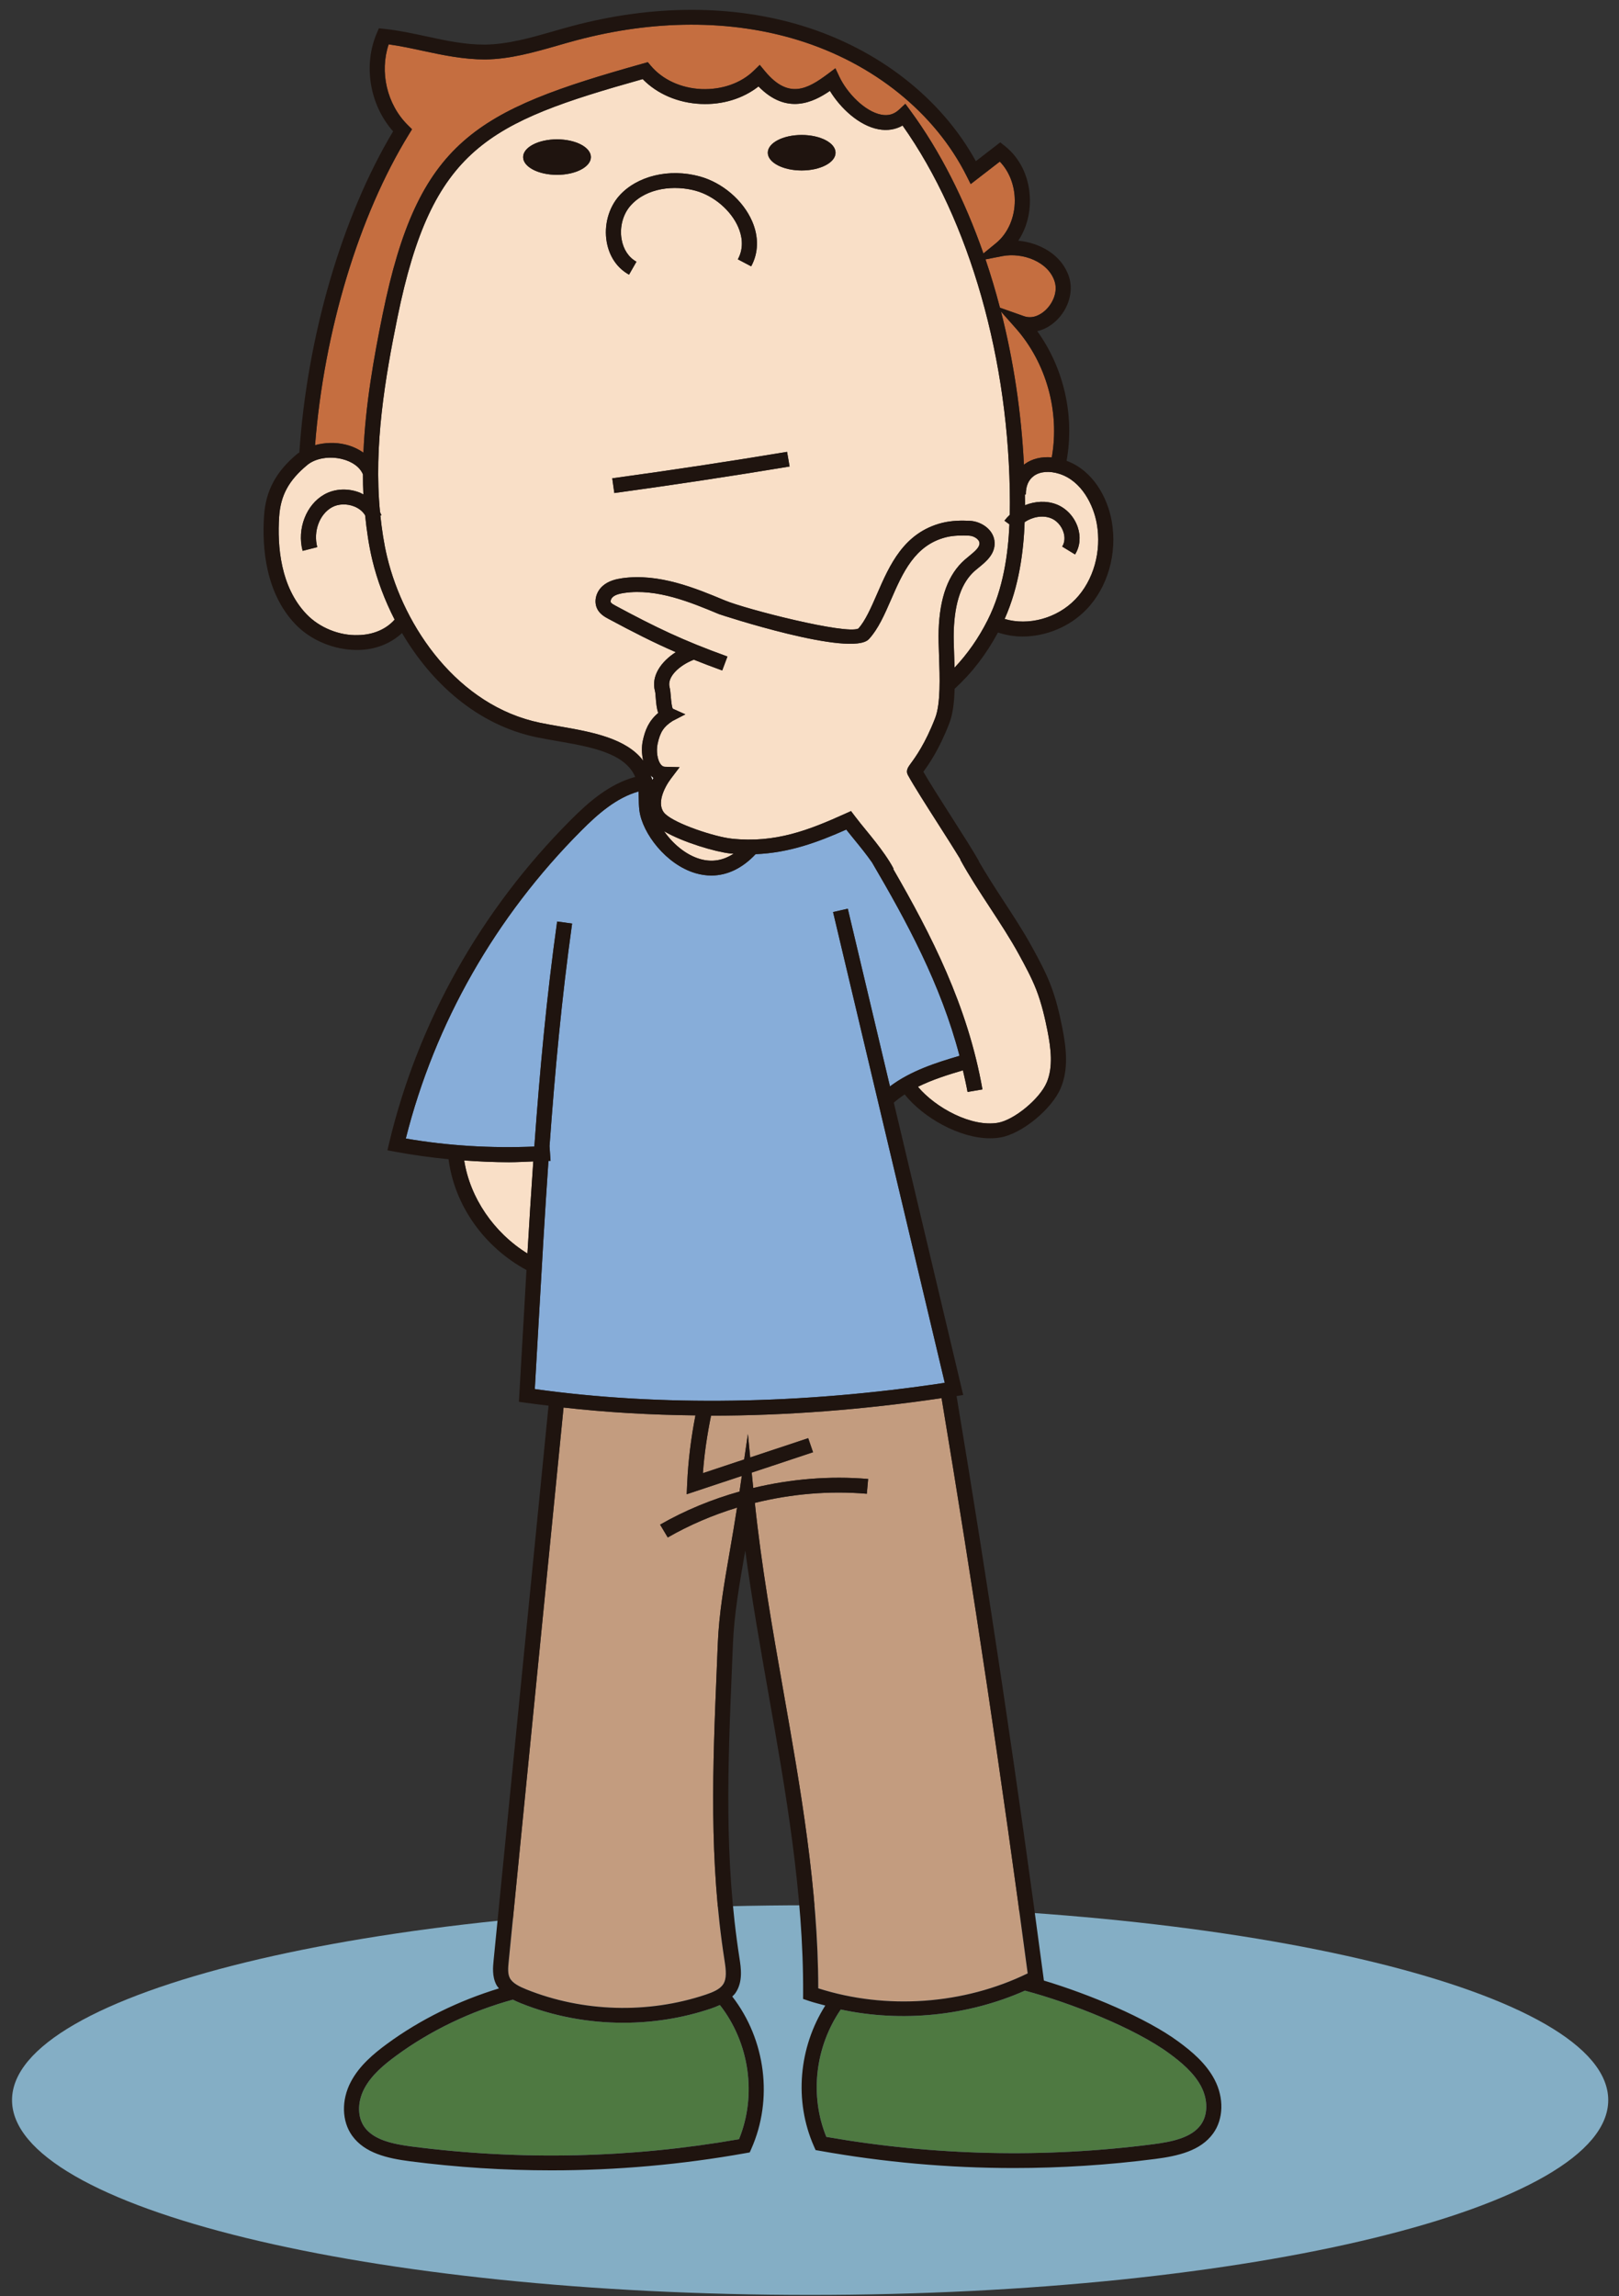 <?xml version="1.0" encoding="UTF-8" standalone="no"?>
<!DOCTYPE svg PUBLIC "-//W3C//DTD SVG 1.1//EN" "http://www.w3.org/Graphics/SVG/1.1/DTD/svg11.dtd">
<svg width="100%" height="100%" viewBox="0 0 110 156" version="1.1" xmlns="http://www.w3.org/2000/svg" xmlns:xlink="http://www.w3.org/1999/xlink" xml:space="preserve" xmlns:serif="http://www.serif.com/" style="fill-rule:evenodd;clip-rule:evenodd;stroke-linejoin:round;stroke-miterlimit:2;">
    <rect x="0" y="0" width="110" height="156" fill="#333333" stroke="none"/>
    <g transform="matrix(1,0,0,1,-45,-29)">
        <g id="boy2" transform="matrix(0.51,0,0,0.51,45.817,29.668)">
            <g transform="matrix(0,-1,-1,0,106.325,172.113)">
                <path d="M-106.325,-106.325C-120.659,-106.325 -132.278,-58.721 -132.278,-0C-132.278,58.722 -120.659,106.325 -106.325,106.325C-91.991,106.325 -80.372,58.722 -80.372,-0C-80.372,-58.721 -91.991,-106.325 -106.325,-106.325" style="fill:rgb(132,174,197);fill-rule:nonzero;"/>
            </g>
            <g transform="matrix(1,0,0,1,136.13,81.386)">
                <path d="M0,-19.302C-0.713,-18.787 -1.081,-17.935 -1.065,-16.836L-1.197,-16.834C-1.192,-16.474 -1.176,-16.114 -1.175,-15.752C-1.175,-15.64 -1.179,-15.511 -1.179,-15.397C0.174,-15.938 1.669,-16.022 2.998,-15.516C4.31,-15.012 5.375,-13.873 5.847,-12.473C6.276,-11.199 6.144,-9.875 5.486,-8.841L3.775,-9.889C4.116,-10.424 4.173,-11.14 3.933,-11.851C3.651,-12.686 3.011,-13.384 2.261,-13.672C1.169,-14.094 -0.159,-13.858 -1.226,-13.149C-1.367,-9.317 -1.948,-4.609 -3.894,-0.243C-0.718,0.697 3.083,-0.327 5.525,-2.856C7.95,-5.364 9.045,-9.234 8.384,-12.948C7.947,-15.405 6.387,-18.612 3.425,-19.569C2.085,-19.999 0.837,-19.903 0,-19.302" style="fill:rgb(249,223,199);fill-rule:nonzero;"/>
            </g>
            <g transform="matrix(1,0,0,1,44.446,2.342)">
                <path d="M0,55.574C0.908,55.796 1.695,56.174 2.367,56.646C2.637,50.264 3.751,43.988 4.925,38.237C9.656,15.053 17.277,11.077 39.624,4.809L40.255,4.632L40.675,5.129C42.232,6.966 44.682,8.091 47.394,8.216C50.094,8.32 52.649,7.447 54.376,5.761L55.166,4.989L55.869,5.839C59.001,9.612 61.515,8.229 64.245,6.19L65.244,5.442L65.771,6.561C66.788,8.724 69.157,11.209 71.362,11.623C72.288,11.799 73.058,11.578 73.726,10.956L74.562,10.175L75.237,11.093C79.183,16.453 82.46,22.949 84.964,30.11L86.648,28.733C88.229,27.44 89.161,25.305 89.144,23.018C89.129,21.027 88.394,19.16 87.146,17.875L83.269,20.871L82.72,19.777C78.497,11.371 70.321,4.781 60.289,1.693C51.313,-1.072 41.054,-1.052 30.625,1.746C29.837,1.956 29.052,2.182 28.265,2.409C25.144,3.303 21.918,4.229 18.562,4.27C15.74,4.262 13.011,3.71 10.36,3.136C8.842,2.806 7.28,2.469 5.732,2.258C4.496,5.935 5.496,10.263 8.289,13.018L8.844,13.565L8.437,14.228C1.747,25.093 -2.884,40.483 -4.076,55.649C-2.802,55.3 -1.379,55.232 0,55.574" style="fill:rgb(197,110,64);fill-rule:nonzero;"/>
            </g>
            <g transform="matrix(1,0,0,1,131.935,40.767)">
                <path d="M0,-7.961L-2.244,-7.524C-1.534,-5.432 -0.894,-3.282 -0.321,-1.09L2.858,0.035C4.207,0.515 5.331,-0.367 5.755,-0.768C6.685,-1.642 7.419,-3.161 6.963,-4.586C6.111,-7.247 2.673,-8.476 0,-7.961" style="fill:rgb(197,110,64);fill-rule:nonzero;"/>
            </g>
            <g transform="matrix(1,0,0,1,47.043,75.463)">
                <path d="M0,-8.122C-0.292,-8.622 -0.787,-9.036 -1.423,-9.298C-2.424,-9.705 -3.572,-9.671 -4.421,-9.201C-6.09,-8.27 -6.932,-5.987 -6.379,-3.89L-8.33,-3.395C-9.105,-6.33 -7.852,-9.566 -5.415,-10.921C-4.015,-11.698 -2.231,-11.773 -0.646,-11.124C-0.5,-11.063 -0.376,-10.976 -0.239,-10.906C-0.282,-11.797 -0.288,-12.686 -0.29,-13.576C-0.689,-14.543 -1.706,-15.289 -3.084,-15.627C-4.779,-16.046 -6.633,-15.726 -7.701,-14.84C-10.18,-12.787 -11.268,-10.784 -11.456,-7.931C-11.713,-4.016 -11.289,1.415 -7.804,5.047C-6.105,6.818 -3.46,7.924 -0.914,7.827C1.076,7.784 2.796,7.052 3.928,5.765L3.931,5.768C2.595,3.168 1.593,0.475 0.964,-2.141C0.488,-4.118 0.205,-6.118 0,-8.122" style="fill:rgb(249,223,199);fill-rule:nonzero;"/>
            </g>
            <g transform="matrix(1,0,0,1,123.445,136.172)">
                <path d="M0,-53.495C0.144,-57.914 1.285,-60.999 3.49,-62.929C3.668,-63.085 3.859,-63.242 4.052,-63.398C4.903,-64.093 5.46,-64.59 5.441,-65.129C5.421,-65.656 4.684,-66.099 4.062,-66.128C3.172,-66.167 2.013,-66.181 0.961,-65.912C-3.184,-64.858 -4.79,-61.172 -6.342,-57.606C-7.213,-55.607 -8.035,-53.719 -9.282,-52.356C-11.573,-49.847 -29.099,-55.607 -29.266,-55.679C-32.944,-57.214 -37.518,-59.134 -41.877,-58.498C-42.384,-58.425 -43.018,-58.297 -43.408,-57.958C-43.66,-57.738 -43.755,-57.383 -43.665,-57.233C-43.572,-57.081 -43.259,-56.911 -43.031,-56.789C-37.715,-53.933 -34.13,-52.191 -28.136,-50.028L-28.833,-48.169C-30.206,-48.665 -31.441,-49.138 -32.613,-49.607C-34.541,-48.859 -36.215,-47.315 -35.843,-45.937C-35.763,-45.641 -35.718,-45.185 -35.677,-44.682C-35.642,-44.234 -35.567,-43.305 -35.413,-43.076L-33.742,-42.326L-35.432,-41.454C-36.62,-40.698 -37.108,-39.958 -37.439,-38.402C-37.65,-37.416 -37.463,-36.208 -37.014,-35.647C-36.802,-35.384 -36.599,-35.346 -36.446,-35.342L-34.509,-35.289L-35.665,-33.762C-36.551,-32.591 -37.706,-30.282 -36.418,-29.053C-35.013,-27.713 -29.791,-26 -27.558,-25.765C-21.752,-25.145 -17.267,-26.913 -12.417,-29.105L-11.673,-29.441L-11.186,-28.796C-10.714,-28.169 -10.18,-27.516 -9.631,-26.845C-8.784,-25.811 -7.932,-24.752 -7.179,-23.666L-7.174,-23.669C-7.165,-23.651 -7.155,-23.635 -7.145,-23.617C-6.726,-23.011 -6.331,-22.397 -6.005,-21.77L-6.061,-21.742C-1.017,-13.01 3.87,-3.537 5.837,7.638L3.851,7.975C3.679,6.996 3.451,6.049 3.234,5.095C1.243,5.68 -0.846,6.336 -2.761,7.285C-0.393,10.101 4.378,12.686 7.903,12.08C10.077,11.699 13.479,8.885 14.401,6.702C15.275,4.638 14.96,2.157 14.491,-0.217C14.184,-1.762 13.737,-3.777 13,-5.665C12.373,-7.267 11.518,-8.837 10.689,-10.354C9.58,-12.391 8.179,-14.532 6.825,-16.602C5.449,-18.706 4.025,-20.879 2.877,-22.984L2.907,-23C2.111,-24.313 1.01,-26.039 -0.066,-27.723C-1.655,-30.211 -3.297,-32.784 -4.092,-34.233C-4.416,-34.825 -4.075,-35.291 -3.712,-35.784C-3.135,-36.567 -1.785,-38.404 -0.459,-41.849C0.277,-43.763 0.153,-47.271 0.054,-50.09C0.009,-51.362 -0.032,-52.546 0,-53.495" style="fill:rgb(249,223,199);fill-rule:nonzero;"/>
            </g>
            <g transform="matrix(0.883,0.47,0.47,-0.883,85.161,102.564)">
                <path d="M0.135,0.054C0.138,0.052 0.138,0.049 0.14,0.047C0.14,0.149 0.132,0.251 0.135,0.352C-0.024,0.372 -0.184,0.435 -0.344,0.484C-0.187,0.332 -0.013,0.229 0.135,0.054" style="fill:white;fill-rule:nonzero;"/>
            </g>
            <g transform="matrix(-0.307,0.952,0.952,0.307,94.9,107.731)">
                <path d="M4.07,-7.122C5.278,-5.55 6.172,-3.442 6.12,-1.459C6.078,0.2 5.381,1.555 4.07,2.604C4.105,2.453 4.153,2.314 4.184,2.161C4.584,0.255 4.701,-4.293 4.07,-7.122" style="fill:rgb(249,223,199);fill-rule:nonzero;"/>
            </g>
            <g transform="matrix(1,0,0,1,131.757,60.609)">
                <path d="M0,-20.408C1.665,-13.892 2.702,-6.995 3.052,0C3.099,-0.037 3.132,-0.085 3.18,-0.12C4.154,-0.822 5.41,-1.107 6.76,-0.994C7.837,-7.061 6.057,-13.573 1.934,-18.226L0,-20.408Z" style="fill:rgb(197,110,64);fill-rule:nonzero;"/>
            </g>
            <g transform="matrix(1,0,0,1,124.26,107.29)">
                <path d="M0,75.602L-14.88,12.892L-12.917,12.444L-7.3,36.114C-4.528,34.033 -1.152,32.957 1.967,32.043C-0.537,22.466 -5.114,14.098 -9.682,6.297C-10.389,5.281 -11.205,4.268 -12.017,3.277C-12.399,2.811 -12.774,2.352 -13.126,1.906C-16.9,3.584 -20.731,5.007 -25.197,5.18C-26.934,7.034 -28.959,8.027 -31.089,8.027C-31.787,8.027 -32.495,7.924 -33.206,7.715C-37.128,6.563 -40.292,2.389 -40.679,-0.636C-40.751,-1.203 -40.762,-1.775 -40.771,-2.347C-40.775,-2.629 -40.783,-2.9 -40.796,-3.169C-43.742,-2.34 -46.197,-0.186 -48.41,2.034C-59.854,13.511 -67.928,27.677 -71.8,43.062C-66.157,44.035 -60.412,44.37 -54.677,44.131C-53.955,34.077 -53.044,24.164 -51.64,14.153L-49.643,14.423C-51.03,24.313 -51.935,34.121 -52.651,44.072L-52.516,46.032C-52.609,46.038 -52.702,46.036 -52.794,46.04C-53.273,52.925 -53.67,59.886 -54.073,67.003C-54.249,70.112 -54.427,73.253 -54.614,76.434C-37.877,78.771 -19.038,78.481 0,75.602" style="fill:rgb(135,173,217);fill-rule:nonzero;"/>
            </g>
            <g transform="matrix(1,0,0,1,154.175,277.817)">
                <path d="M0,-5.59C-4.577,-8.952 -13.081,-12.32 -19.23,-13.958C-26.822,-10.595 -35.601,-9.695 -43.771,-11.446C-47.173,-6.484 -47.946,-0.015 -45.693,5.52C-31.292,8.037 -16.641,8.368 -2.134,6.497C0.424,6.166 2.963,5.625 4.197,3.914C5.155,2.586 5.17,0.577 4.234,-1.209C3.278,-3.03 1.557,-4.445 0,-5.59" style="fill:rgb(78,121,65);fill-rule:nonzero;"/>
            </g>
            <g transform="matrix(1,0,0,1,93.091,285.3)">
                <path d="M0,-19.045C-3.732,-17.788 -7.693,-17.162 -11.654,-17.162C-16.344,-17.162 -21.036,-18.04 -25.352,-19.781C-25.696,-19.922 -26.038,-20.074 -26.37,-20.243C-31.959,-18.709 -37.332,-16.144 -41.933,-12.762C-43.491,-11.617 -45.211,-10.202 -46.167,-8.381C-47.103,-6.597 -47.088,-4.586 -46.13,-3.258C-44.896,-1.547 -42.358,-1.004 -39.799,-0.676C-25.287,1.198 -10.636,0.865 3.759,-1.651C6.149,-7.525 5.167,-14.471 1.211,-19.529C0.816,-19.348 0.41,-19.185 0,-19.045" style="fill:rgb(78,121,65);fill-rule:nonzero;"/>
            </g>
            <g transform="matrix(1,0,0,1,87.357,249.666)">
                <path d="M0,-46.176L-1.018,-47.885C2.291,-49.785 5.86,-51.248 9.56,-52.292L9.863,-54.372L2.523,-51.933L2.588,-53.379C2.725,-56.41 3.103,-59.447 3.69,-62.435C-2.332,-62.501 -8.212,-62.842 -13.88,-63.481L-21.191,10.329C-21.28,11.225 -21.327,11.955 -21.039,12.51C-20.681,13.204 -19.775,13.646 -18.851,14.021C-11.337,17.053 -2.618,17.305 5.079,14.718C5.991,14.408 6.899,14.035 7.345,13.401C7.891,12.624 7.769,11.489 7.567,10.193C5.473,-3.223 5.989,-15.65 6.535,-28.806L6.666,-31.986C6.83,-36.088 7.506,-39.974 8.289,-44.475C8.6,-46.259 8.92,-48.16 9.23,-50.149C6.008,-49.167 2.901,-47.842 0,-46.176" style="fill:rgb(195,156,127);fill-rule:nonzero;"/>
            </g>
            <g transform="matrix(-0.98,0.198,0.198,0.98,64.682,165.585)">
                <path d="M-3.887,-11.538C-1.934,-11.933 -0.003,-12.418 1.916,-12.951C2.143,-7.906 -0.067,-2.707 -3.887,0.87C-4.942,-3.125 -6.001,-7.081 -7.08,-11.001C-6.014,-11.174 -4.945,-11.324 -3.887,-11.538" style="fill:rgb(249,223,199);fill-rule:nonzero;"/>
            </g>
            <g transform="matrix(1,0,0,1,72.603,87.267)">
                <path d="M0,-65.287C-2.493,-65.287 -4.514,-66.346 -4.514,-67.65C-4.514,-68.957 -2.493,-70.015 0,-70.015C2.493,-70.015 4.514,-68.957 4.514,-67.65C4.514,-66.346 2.493,-65.287 0,-65.287M8.272,-62.477C10.636,-65.147 14.952,-66.189 19.009,-65.076C22.039,-64.245 24.781,-61.9 25.996,-59.102C26.896,-57.028 26.852,-54.895 25.869,-53.098L24.093,-54.033C24.973,-55.645 24.605,-57.258 24.141,-58.327C23.173,-60.558 20.892,-62.503 18.465,-63.17C15.702,-63.93 11.945,-63.613 9.794,-61.179C8.776,-60.028 8.323,-58.306 8.61,-56.683C8.847,-55.341 9.548,-54.287 10.583,-53.715L9.597,-51.99C8.022,-52.856 6.967,-54.403 6.624,-56.344C6.236,-58.538 6.867,-60.889 8.272,-62.477M30.647,-28.39L30.984,-26.436C23.284,-25.159 15.429,-23.97 7.637,-22.904L7.359,-24.865C15.132,-25.929 22.967,-27.113 30.647,-28.39M32.596,-70.597C35.089,-70.597 37.11,-69.539 37.11,-68.233C37.11,-66.928 35.089,-65.869 32.596,-65.869C30.103,-65.869 28.082,-66.928 28.082,-68.233C28.082,-69.539 30.103,-70.597 32.596,-70.597M11.482,12.753C11.273,11.843 11.263,10.879 11.431,10.098C11.737,8.661 12.228,7.453 13.486,6.394C13.269,5.79 13.209,5.06 13.155,4.377C13.126,4.018 13.109,3.689 13.051,3.477C12.512,1.483 13.857,-0.445 15.824,-1.703C12.84,-3 10.174,-4.358 6.843,-6.147C6.435,-6.368 5.819,-6.698 5.446,-7.315C4.846,-8.305 5.126,-9.687 6.098,-10.534C6.885,-11.221 7.888,-11.438 8.673,-11.553C13.588,-12.249 18.456,-10.226 22.365,-8.595C25.165,-7.428 38.476,-4.024 40.148,-4.847C41.085,-5.894 41.844,-7.636 42.647,-9.48C44.31,-13.299 46.195,-17.627 51.299,-18.924C52.61,-19.255 53.962,-19.247 54.998,-19.199C56.537,-19.131 58.236,-18 58.298,-16.293C58.355,-14.743 57.151,-13.761 56.182,-12.97C56.008,-12.829 55.835,-12.687 55.673,-12.547C53.904,-10.998 52.983,-8.375 52.857,-4.527C52.827,-3.613 52.869,-2.476 52.912,-1.253C52.931,-0.724 52.948,-0.184 52.962,0.359C54.695,-1.481 56.156,-3.563 57.374,-5.981C59.48,-10.158 60.104,-14.868 60.273,-18.729L59.608,-19.216C59.825,-19.501 60.065,-19.762 60.321,-20.002C60.333,-20.57 60.337,-21.115 60.336,-21.629C60.305,-40.554 54.973,-59.232 46.038,-71.852C45.086,-71.31 43.992,-71.139 42.827,-71.357C40.242,-71.843 37.777,-74.143 36.358,-76.469C34.157,-74.953 30.601,-73.213 26.844,-77.062C24.779,-75.438 22.041,-74.594 19.143,-74.73C16.109,-74.87 13.332,-76.068 11.413,-78.04C-9.219,-72.231 -16.649,-68.867 -21.255,-46.297C-22.893,-38.268 -24.435,-29.213 -23.578,-20.369C-23.518,-20.223 -23.437,-20.085 -23.395,-19.932L-23.532,-19.894C-23.335,-18.051 -23.069,-16.213 -22.633,-14.4C-20.379,-5.024 -13.2,5.448 -2.244,7.706C-1.384,7.884 -0.475,8.04 0.45,8.201C4.638,8.926 9.231,9.767 11.482,12.753" style="fill:rgb(249,223,199);fill-rule:nonzero;"/>
            </g>
            <g transform="matrix(1,0,0,1,135.308,189.825)">
                <path d="M0,71.732C-3.381,46.265 -7.239,20.493 -11.472,-4.894C-21.863,-3.357 -32.195,-2.558 -42.158,-2.558L-42.184,-2.558C-42.697,-0.029 -43.086,2.53 -43.265,5.1L-37.769,3.273L-37.275,-0.118L-36.966,3.006L-29.24,0.439L-28.595,2.314L-36.766,5.03L-36.563,7.077C-31.573,5.876 -26.381,5.44 -21.254,5.873L-21.429,7.845C-26.434,7.417 -31.495,7.862 -36.35,9.062C-35.475,17.426 -33.996,25.904 -32.55,34.116C-30.271,47.056 -27.917,60.431 -27.9,73.725C-18.834,76.626 -8.51,75.889 0,71.732" style="fill:rgb(195,156,127);fill-rule:nonzero;"/>
            </g>
            <g transform="matrix(1,0,0,1,158.372,5.342)">
                <path d="M0,276.389C-1.234,278.1 -3.772,278.641 -6.331,278.972C-20.837,280.843 -35.489,280.512 -49.89,277.995C-52.143,272.46 -51.37,265.992 -47.967,261.029C-39.798,262.78 -31.019,261.88 -23.427,258.517C-17.278,260.155 -8.773,263.523 -4.197,266.885C-2.64,268.03 -0.919,269.445 0.037,271.266C0.973,273.052 0.958,275.061 0,276.389M-55.614,218.599C-57.06,210.387 -58.539,201.91 -59.414,193.545C-54.559,192.345 -49.498,191.9 -44.493,192.328L-44.318,190.356C-49.445,189.923 -54.637,190.359 -59.627,191.56L-59.83,189.513L-51.659,186.797L-52.304,184.922L-60.03,187.49L-60.339,184.366L-60.833,187.756L-66.329,189.583C-66.15,187.013 -65.761,184.454 -65.248,181.925L-65.222,181.925C-55.259,181.925 -44.927,181.126 -34.536,179.589C-30.303,204.976 -26.445,230.748 -23.064,256.215C-31.574,260.372 -41.898,261.109 -50.964,258.208C-50.98,244.914 -53.335,231.539 -55.614,218.599M-62.727,199.85C-63.509,204.351 -64.185,208.237 -64.35,212.339L-64.48,215.519C-65.026,228.675 -65.542,241.102 -63.448,254.518C-63.246,255.814 -63.124,256.949 -63.67,257.726C-64.116,258.36 -65.024,258.733 -65.937,259.042C-73.633,261.63 -82.353,261.377 -89.866,258.346C-90.79,257.971 -91.696,257.529 -92.054,256.834C-92.342,256.28 -92.295,255.55 -92.207,254.654L-84.896,180.844C-79.227,181.483 -73.347,181.824 -67.325,181.89C-67.912,184.878 -68.291,187.914 -68.427,190.946L-68.492,192.392L-61.152,189.952L-61.455,192.033C-65.155,193.076 -68.724,194.539 -72.033,196.44L-71.015,198.149C-68.114,196.483 -65.007,195.158 -61.785,194.176C-62.095,196.164 -62.416,198.066 -62.727,199.85M-61.521,278.307C-75.917,280.824 -90.568,281.157 -105.08,279.283C-107.639,278.954 -110.176,278.411 -111.411,276.701C-112.369,275.372 -112.383,273.362 -111.448,271.577C-110.492,269.756 -108.771,268.341 -107.213,267.197C-102.613,263.815 -97.24,261.249 -91.65,259.715C-91.319,259.884 -90.977,260.036 -90.633,260.177C-86.317,261.918 -81.625,262.796 -76.935,262.796C-72.974,262.796 -69.013,262.17 -65.281,260.913C-64.871,260.774 -64.465,260.611 -64.069,260.429C-60.114,265.488 -59.132,272.433 -61.521,278.307M-88.185,168.951C-87.782,161.834 -87.384,154.873 -86.906,147.989C-86.813,147.984 -86.72,147.986 -86.627,147.98L-86.763,146.02C-86.046,136.069 -85.142,126.261 -83.754,116.371L-85.751,116.101C-87.155,126.112 -88.066,136.025 -88.788,146.079C-94.523,146.318 -100.269,145.983 -105.912,145.01C-102.039,129.625 -93.966,115.459 -82.521,103.982C-80.308,101.762 -77.854,99.608 -74.908,98.779C-74.895,99.048 -74.886,99.319 -74.882,99.601C-74.873,100.173 -74.862,100.745 -74.791,101.312C-74.403,104.337 -71.24,108.511 -67.317,109.663C-66.606,109.872 -65.898,109.975 -65.2,109.975C-63.071,109.975 -61.045,108.982 -59.309,107.128C-54.842,106.955 -51.011,105.533 -47.237,103.854C-46.885,104.3 -46.51,104.759 -46.128,105.225C-45.316,106.216 -44.5,107.229 -43.793,108.245C-39.226,116.046 -34.648,124.414 -32.145,133.992C-35.263,134.906 -38.639,135.981 -41.412,138.062L-47.029,114.392L-48.992,114.84L-34.111,177.55C-53.149,180.429 -71.989,180.719 -88.726,178.382C-88.539,175.201 -88.36,172.06 -88.185,168.951M-98.135,147.928C-96.15,148.071 -94.16,148.163 -92.167,148.163C-91.089,148.163 -90.01,148.098 -88.932,148.056C-89.212,152.113 -89.465,156.201 -89.707,160.326C-94.161,157.576 -97.358,152.918 -98.135,147.928M-85.319,90.126C-86.244,89.965 -87.153,89.809 -88.013,89.631C-98.969,87.373 -106.148,76.901 -108.402,67.525C-108.838,65.712 -109.104,63.874 -109.301,62.031L-109.164,61.993C-109.207,61.84 -109.287,61.702 -109.347,61.556C-110.204,52.712 -108.662,43.657 -107.024,35.628C-102.418,13.058 -94.988,9.694 -74.356,3.885C-72.438,5.857 -69.66,7.055 -66.626,7.195C-63.729,7.331 -60.99,6.487 -58.925,4.863C-55.168,8.712 -51.612,6.972 -49.411,5.456C-47.992,7.782 -45.527,10.082 -42.942,10.568C-41.777,10.786 -40.683,10.615 -39.731,10.073C-30.796,22.693 -25.464,41.371 -25.433,60.296C-25.432,60.81 -25.436,61.355 -25.448,61.923C-25.704,62.163 -25.944,62.424 -26.161,62.709L-25.496,63.196C-25.665,67.057 -26.289,71.767 -28.395,75.944C-29.613,78.362 -31.074,80.444 -32.807,82.285C-32.821,81.741 -32.838,81.201 -32.857,80.672C-32.9,79.449 -32.942,78.312 -32.912,77.398C-32.786,73.55 -31.865,70.927 -30.096,69.378C-29.934,69.238 -29.761,69.096 -29.587,68.955C-28.618,68.164 -27.414,67.182 -27.471,65.632C-27.533,63.925 -29.232,62.794 -30.771,62.726C-31.807,62.678 -33.159,62.67 -34.47,63.001C-39.574,64.298 -41.459,68.626 -43.122,72.445C-43.925,74.289 -44.684,76.031 -45.621,77.078C-47.293,77.901 -60.604,74.497 -63.404,73.33C-67.313,71.699 -72.181,69.676 -77.096,70.372C-77.881,70.487 -78.884,70.704 -79.671,71.391C-80.643,72.238 -80.923,73.62 -80.323,74.61C-79.95,75.227 -79.334,75.557 -78.926,75.778C-75.595,77.567 -72.929,78.925 -69.945,80.222C-71.912,81.48 -73.257,83.408 -72.718,85.402C-72.66,85.614 -72.643,85.943 -72.614,86.302C-72.56,86.985 -72.5,87.715 -72.283,88.319C-73.541,89.378 -74.032,90.586 -74.338,92.023C-74.506,92.804 -74.496,93.768 -74.287,94.678C-76.538,91.692 -81.131,90.851 -85.319,90.126M-107.401,75.886C-108.533,77.173 -110.253,77.906 -112.243,77.949C-114.789,78.045 -117.435,76.94 -119.133,75.168C-122.618,71.536 -123.042,66.106 -122.785,62.191C-122.597,59.337 -121.509,57.334 -119.03,55.282C-117.962,54.396 -116.108,54.076 -114.413,54.494C-113.035,54.832 -112.019,55.578 -111.619,56.545C-111.617,57.435 -111.611,58.325 -111.568,59.215C-111.706,59.145 -111.829,59.058 -111.976,58.997C-113.561,58.348 -115.344,58.423 -116.744,59.201C-119.181,60.555 -120.434,63.791 -119.659,66.726L-117.708,66.232C-118.261,64.134 -117.419,61.851 -115.75,60.92C-114.901,60.451 -113.753,60.416 -112.752,60.824C-112.116,61.085 -111.621,61.499 -111.329,61.999C-111.124,64.003 -110.841,66.003 -110.365,67.981C-109.736,70.596 -108.734,73.289 -107.398,75.889L-107.401,75.886ZM-105.489,11.229L-105.082,10.566L-105.637,10.019C-108.43,7.264 -109.43,2.936 -108.194,-0.742C-106.646,-0.531 -105.084,-0.193 -103.566,0.136C-100.915,0.71 -98.186,1.263 -95.364,1.271C-92.008,1.23 -88.782,0.304 -85.661,-0.59C-84.874,-0.817 -84.088,-1.044 -83.301,-1.254C-72.872,-4.051 -62.613,-4.071 -53.637,-1.306C-43.605,1.782 -35.429,8.371 -31.206,16.778L-30.657,17.871L-26.779,14.875C-25.532,16.16 -24.797,18.028 -24.782,20.019C-24.765,22.306 -25.697,24.441 -27.277,25.734L-28.961,27.111C-31.465,19.95 -34.743,13.453 -38.689,8.093L-39.364,7.175L-40.2,7.956C-40.868,8.578 -41.638,8.799 -42.563,8.623C-44.769,8.209 -47.138,5.725 -48.155,3.562L-48.682,2.443L-49.681,3.191C-52.411,5.23 -54.925,6.613 -58.057,2.839L-58.76,1.99L-59.55,2.761C-61.276,4.448 -63.832,5.321 -66.532,5.216C-69.244,5.091 -71.693,3.966 -73.251,2.129L-73.671,1.632L-74.302,1.81C-96.648,8.077 -104.27,12.054 -109.001,35.238C-110.174,40.989 -111.289,47.265 -111.559,53.647C-112.23,53.174 -113.018,52.796 -113.926,52.575C-115.305,52.233 -116.728,52.3 -118.001,52.65C-116.81,37.484 -112.179,22.093 -105.489,11.229M-19.474,30.839C-19.018,32.264 -19.752,33.784 -20.682,34.658C-21.106,35.058 -22.23,35.94 -23.579,35.46L-26.758,34.335C-27.331,32.143 -27.971,29.993 -28.681,27.901L-26.437,27.464C-23.764,26.95 -20.326,28.178 -19.474,30.839M-19.854,54.274C-21.204,54.16 -22.46,54.446 -23.434,55.148C-23.482,55.183 -23.516,55.231 -23.562,55.268C-23.912,48.273 -24.95,41.375 -26.614,34.86L-24.681,37.041C-20.558,41.695 -18.777,48.206 -19.854,54.274M-13.857,63.096C-13.196,66.811 -14.291,70.68 -16.716,73.189C-19.159,75.717 -22.959,76.742 -26.135,75.801C-24.189,71.436 -23.608,66.728 -23.467,62.896C-22.4,62.187 -21.072,61.951 -19.98,62.372C-19.23,62.66 -18.59,63.359 -18.309,64.194C-18.068,64.905 -18.125,65.62 -18.466,66.156L-16.755,67.203C-16.098,66.169 -15.965,64.845 -16.395,63.572C-16.866,62.171 -17.932,61.033 -19.244,60.529C-20.572,60.023 -22.067,60.107 -23.42,60.648C-23.42,60.534 -23.417,60.405 -23.417,60.292C-23.417,59.931 -23.433,59.571 -23.438,59.21L-23.306,59.208C-23.322,58.11 -22.954,57.257 -22.241,56.743C-21.404,56.142 -20.156,56.045 -18.816,56.476C-15.854,57.433 -14.294,60.64 -13.857,63.096M-62.242,107.062C-63.643,107.988 -65.146,108.236 -66.739,107.767C-68.641,107.207 -70.374,105.709 -71.5,104.077C-69.001,105.546 -64.636,106.83 -62.7,107.035C-62.543,107.051 -62.397,107.048 -62.242,107.062M-73.064,97.247C-73.065,97.244 -73.065,97.242 -73.066,97.239C-73.115,97.015 -73.22,96.841 -73.287,96.633C-73.168,96.751 -73.057,96.882 -72.926,96.976C-72.976,97.064 -73.017,97.158 -73.064,97.247M-35.385,88.982C-36.711,92.426 -38.062,94.263 -38.639,95.046C-39.001,95.539 -39.342,96.005 -39.019,96.597C-38.223,98.046 -36.581,100.619 -34.992,103.108C-33.917,104.791 -32.815,106.517 -32.019,107.83L-32.049,107.846C-30.901,109.952 -29.478,112.124 -28.102,114.228C-26.747,116.298 -25.346,118.44 -24.237,120.476C-23.409,121.993 -22.553,123.563 -21.926,125.165C-21.189,127.053 -20.743,129.069 -20.436,130.614C-19.966,132.988 -19.651,135.468 -20.525,137.533C-21.448,139.715 -24.849,142.53 -27.023,142.91C-30.548,143.516 -35.319,140.931 -37.688,138.116C-35.772,137.166 -33.683,136.51 -31.692,135.925C-31.475,136.879 -31.248,137.827 -31.075,138.805L-29.089,138.468C-31.057,127.293 -35.943,117.821 -40.987,109.088L-40.931,109.06C-41.257,108.433 -41.652,107.82 -42.071,107.213C-42.081,107.196 -42.091,107.179 -42.101,107.161L-42.105,107.164C-42.858,106.078 -43.71,105.019 -44.557,103.986C-45.106,103.315 -45.641,102.661 -46.112,102.035L-46.6,101.389L-47.344,101.725C-52.193,103.917 -56.678,105.685 -62.484,105.066C-64.717,104.83 -69.939,103.118 -71.345,101.778C-72.632,100.548 -71.477,98.24 -70.591,97.069L-69.435,95.541L-71.373,95.489C-71.525,95.485 -71.728,95.447 -71.94,95.183C-72.389,94.622 -72.577,93.414 -72.366,92.428C-72.034,90.872 -71.546,90.132 -70.358,89.376L-68.668,88.504L-70.339,87.754C-70.493,87.526 -70.568,86.596 -70.604,86.148C-70.644,85.645 -70.689,85.189 -70.769,84.893C-71.141,83.515 -69.467,81.971 -67.54,81.223C-66.368,81.693 -65.132,82.165 -63.759,82.661L-63.062,80.802C-69.056,78.639 -72.642,76.897 -77.957,74.041C-78.186,73.919 -78.499,73.749 -78.591,73.597C-78.682,73.448 -78.586,73.092 -78.334,72.872C-77.944,72.534 -77.311,72.406 -76.804,72.332C-72.444,71.697 -67.87,73.617 -64.192,75.152C-64.025,75.223 -46.499,80.984 -44.208,78.474C-42.961,77.112 -42.139,75.223 -41.268,73.224C-39.716,69.659 -38.11,65.972 -33.965,64.918C-32.913,64.65 -31.754,64.663 -30.864,64.702C-30.243,64.731 -29.505,65.174 -29.485,65.702C-29.466,66.241 -30.023,66.738 -30.875,67.432C-31.067,67.588 -31.258,67.745 -31.437,67.902C-33.642,69.831 -34.783,72.916 -34.926,77.335C-34.958,78.285 -34.917,79.468 -34.872,80.741C-34.773,83.559 -34.649,87.068 -35.385,88.982M1.829,270.361C0.686,268.18 -1.249,266.579 -2.989,265.3C-7.283,262.145 -14.82,259.005 -20.904,257.173L-20.973,256.653C-24.375,230.954 -28.269,204.937 -32.538,179.311L-31.656,179.172L-40.898,140.228C-40.441,139.831 -39.959,139.466 -39.451,139.134C-37.017,142.188 -32.201,144.978 -28.079,144.978C-27.598,144.978 -27.126,144.939 -26.669,144.86C-23.819,144.359 -19.854,141.107 -18.663,138.292C-17.585,135.744 -17.926,132.914 -18.457,130.235C-18.779,128.611 -19.251,126.487 -20.044,124.456C-20.716,122.738 -21.603,121.112 -22.459,119.54C-23.606,117.435 -25.03,115.262 -26.406,113.159C-27.506,111.477 -28.6,109.759 -29.58,108.078L-29.553,108.065C-30.313,106.707 -31.756,104.448 -33.284,102.056C-34.684,99.864 -36.126,97.604 -36.964,96.152C-36.32,95.276 -34.891,93.296 -33.499,89.681C-33.022,88.443 -32.846,86.823 -32.797,85.099C-30.469,82.974 -28.585,80.501 -27.023,77.603C-25.977,77.948 -24.876,78.138 -23.759,78.138C-20.662,78.138 -17.48,76.857 -15.253,74.55C-12.398,71.596 -11.103,67.077 -11.87,62.755C-12.414,59.706 -14.288,56.059 -17.884,54.727C-16.794,48.766 -18.229,42.404 -21.787,37.461C-20.898,37.26 -20.037,36.794 -19.286,36.086C-17.629,34.529 -16.932,32.181 -17.55,30.248C-18.488,27.316 -21.414,25.686 -24.319,25.411C-23.301,23.886 -22.751,22.011 -22.766,20.006C-22.789,17.09 -24.001,14.467 -26.095,12.806L-26.721,12.31L-29.967,14.819C-34.572,6.45 -42.91,-0.081 -53.035,-3.197C-62.377,-6.068 -73.027,-6.056 -83.832,-3.164C-84.631,-2.949 -85.429,-2.721 -86.228,-2.491C-89.217,-1.632 -92.309,-0.746 -95.387,-0.709C-98.024,-0.701 -100.476,-1.221 -103.131,-1.798C-104.956,-2.191 -106.842,-2.601 -108.75,-2.804L-109.499,-2.883L-109.79,-2.201C-111.614,2.092 -110.706,7.343 -107.605,10.846C-114.404,22.197 -119.049,38.099 -120.097,53.627C-120.169,53.681 -120.261,53.713 -120.33,53.77C-123.198,56.144 -124.575,58.702 -124.797,62.063C-125.081,66.37 -124.582,72.377 -120.6,76.526C-118.572,78.639 -115.458,79.932 -112.426,79.93C-112.35,79.93 -112.274,79.93 -112.198,79.928C-109.907,79.88 -107.902,79.062 -106.418,77.673C-102.554,84.256 -96.437,89.917 -88.428,91.569C-87.546,91.75 -86.616,91.91 -85.668,92.075C-81.234,92.842 -76.701,93.665 -75.349,96.84C-78.796,97.774 -81.527,100.155 -83.962,102.597C-95.915,114.583 -104.27,129.442 -108.123,145.569L-108.363,146.575L-107.329,146.768C-104.955,147.21 -102.561,147.539 -100.155,147.772L-100.215,147.779C-99.419,153.936 -95.467,159.475 -89.837,162.525C-89.958,164.619 -90.078,166.722 -90.197,168.841C-90.391,172.243 -90.585,175.685 -90.792,179.172L-90.846,180.077L-89.935,180.208C-88.936,180.355 -87.909,180.464 -86.896,180.592L-94.213,254.46C-94.304,255.37 -94.428,256.618 -93.852,257.73C-93.757,257.913 -93.624,258.06 -93.504,258.22C-98.855,259.852 -103.986,262.353 -108.421,265.611C-110.163,266.891 -112.097,268.492 -113.24,270.672C-114.517,273.104 -114.445,275.921 -113.057,277.845C-111.374,280.176 -108.354,280.857 -105.342,281.247C-99.078,282.053 -92.792,282.457 -86.507,282.455C-77.842,282.455 -69.185,281.69 -60.623,280.159L-60.093,280.064L-59.878,279.578C-56.955,272.985 -57.963,265.055 -62.419,259.298C-62.279,259.155 -62.131,259.021 -62.012,258.853C-60.965,257.364 -61.261,255.471 -61.456,254.219C-63.519,240.99 -63.008,228.658 -62.466,215.6L-62.335,212.416C-62.176,208.444 -61.51,204.616 -60.739,200.183C-60.723,200.092 -60.707,199.999 -60.69,199.907C-59.825,206.301 -58.699,212.697 -57.601,218.935C-55.296,232.023 -52.913,245.558 -52.981,258.912L-52.985,259.62L-52.305,259.852C-51.559,260.108 -50.79,260.292 -50.028,260.5C-53.57,266.084 -54.21,273.23 -51.533,279.268L-51.318,279.752L-50.788,279.847C-42.221,281.378 -33.567,282.146 -24.901,282.146C-18.619,282.146 -12.329,281.742 -6.069,280.936C-3.056,280.545 -0.036,279.865 1.645,277.534C3.034,275.61 3.106,272.795 1.829,270.361" style="fill:rgb(31,20,15);fill-rule:nonzero;"/>
            </g>
            <g transform="matrix(-1,0,0,1,72.603,21.98)">
                <path d="M0,-4.728C2.493,-4.728 4.514,-3.67 4.514,-2.364C4.514,-1.059 2.493,0 0,0C-2.493,0 -4.514,-1.059 -4.514,-2.364C-4.514,-3.67 -2.493,-4.728 0,-4.728" style="fill:rgb(31,20,15);fill-rule:nonzero;"/>
            </g>
            <g transform="matrix(1,0,0,1,105.198,16.67)">
                <path d="M0,4.728C2.493,4.728 4.514,3.669 4.514,2.364C4.514,1.058 2.493,0 0,0C-2.493,0 -4.514,1.058 -4.514,2.364C-4.514,3.669 -2.493,4.728 0,4.728" style="fill:rgb(31,20,15);fill-rule:nonzero;"/>
            </g>
            <g transform="matrix(0.232,0.973,0.973,-0.232,86.432,51.036)">
                <path d="M11.528,-9.114C12.299,-1.287 12.962,6.63 13.505,14.416L11.528,14.542C10.988,6.775 10.324,-1.122 9.556,-8.929L11.528,-9.114Z" style="fill:rgb(31,20,15);fill-rule:nonzero;"/>
            </g>
            <g transform="matrix(1,0,0,1,82.199,21.078)">
                <path d="M0,14.199L0.986,12.474C-0.048,11.902 -0.75,10.848 -0.986,9.507C-1.274,7.884 -0.82,6.161 0.198,5.011C2.349,2.576 6.105,2.26 8.869,3.019C11.295,3.686 13.576,5.631 14.544,7.862C15.008,8.931 15.376,10.544 14.497,12.156L16.272,13.092C17.255,11.294 17.3,9.161 16.399,7.087C15.185,4.289 12.442,1.944 9.412,1.113C5.355,0 1.04,1.042 -1.324,3.712C-2.73,5.301 -3.361,7.651 -2.973,9.845C-2.629,11.786 -1.574,13.333 0,14.199" style="fill:rgb(31,20,15);fill-rule:nonzero;"/>
            </g>
        </g>
    </g>
</svg>
